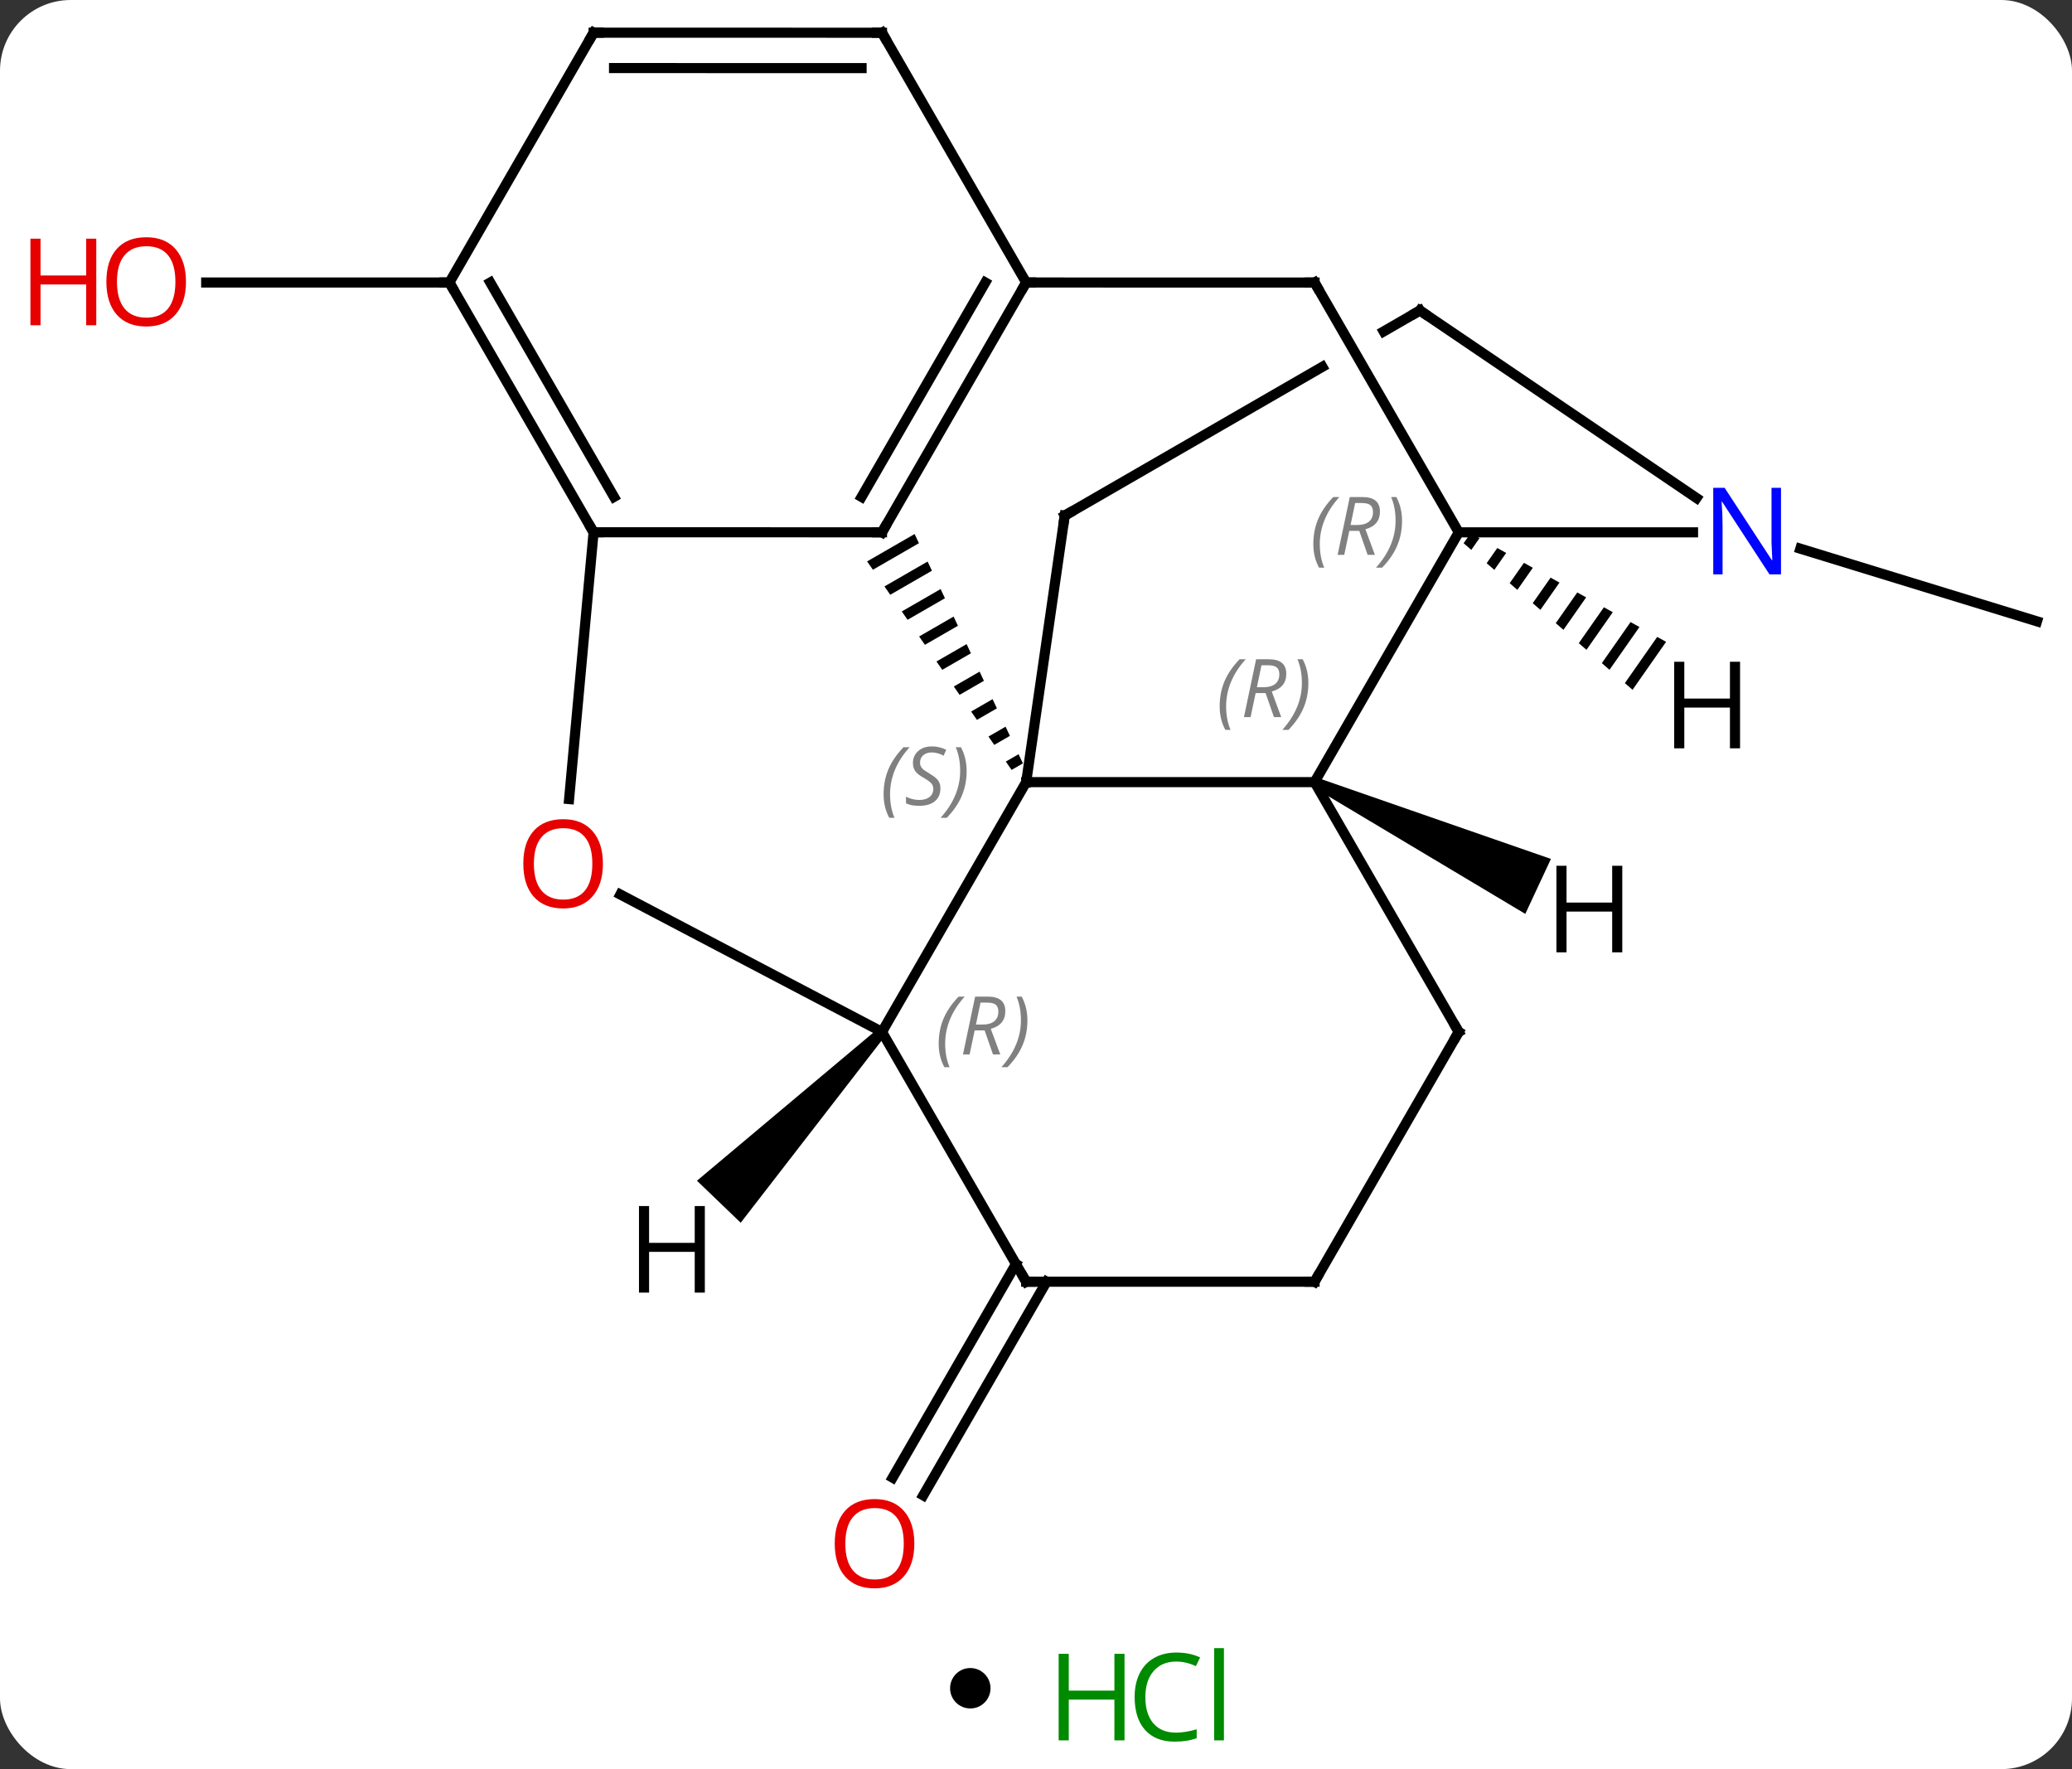 <svg width="205" viewBox="0 0 205 175" style="fill-opacity:1; color-rendering:auto; color-interpolation:auto; text-rendering:auto; stroke:black; stroke-linecap:square; stroke-miterlimit:10; shape-rendering:auto; stroke-opacity:1; fill:black; stroke-dasharray:none; font-weight:normal; stroke-width:1; font-family:'Open Sans'; font-style:normal; stroke-linejoin:miter; font-size:12; stroke-dashoffset:0; image-rendering:auto;" height="175" class="cas-substance-image" xmlns:xlink="http://www.w3.org/1999/xlink" xmlns="http://www.w3.org/2000/svg"><rect x="0" y="0" width="205" height="175" fill="#333333" stroke="none"/><svg class="cas-substance-single-component"><rect y="0" x="0" width="205" stroke="none" ry="7" rx="7" height="175" fill="white" class="cas-substance-group"/><svg y="0" x="0" width="205" viewBox="0 0 205 160" style="fill:black;" height="160" class="cas-substance-single-component-image"><svg><g><clipPath id="clipPath_aa472765034d44c9ad65e8e30f5952e71" clipPathUnits="userSpaceOnUse"><path d="M25.732 -66.481 L-15.905 -42.443 L4.094 -7.801 L33.266 -24.643 L33.266 -24.643 L17.589 -51.8 L22.785 -54.8 L38.462 -27.643 L45.731 -31.84 L25.732 -66.481 Z"/></clipPath><g transform="translate(108,78)" style="text-rendering:geometricPrecision; color-rendering:optimizeQuality; color-interpolation:linearRGB; stroke-linecap:butt; image-rendering:optimizeQuality;"><line y2="48.786" y1="69.919" x2="-4.453" x1="-16.655" style="fill:none;"/><line y2="47.036" y1="68.169" x2="-7.484" x1="-19.686" style="fill:none;"/><line y2="-50.055" y1="-50.055" x2="-63.537" x1="-87.6" style="fill:none;"/><line y2="-23.725" y1="-16.536" x2="70.121" x1="93.537" style="fill:none;"/><path style="stroke:none;" d="M-17.511 -25.175 L-22.209 -22.466 L-22.209 -22.466 L-21.637 -21.641 L-21.637 -21.641 L-17.082 -24.268 L-17.082 -24.268 L-17.511 -25.175 ZM-16.225 -22.453 L-20.493 -19.991 L-19.922 -19.166 L-19.922 -19.166 L-15.796 -21.545 L-15.796 -21.545 L-16.225 -22.453 ZM-14.939 -19.73 L-18.778 -17.516 L-18.206 -16.691 L-18.206 -16.691 L-14.51 -18.823 L-14.51 -18.823 L-14.939 -19.73 ZM-13.653 -17.008 L-17.063 -15.041 L-17.063 -15.041 L-16.491 -14.216 L-16.491 -14.216 L-13.225 -16.1 L-13.225 -16.1 L-13.653 -17.008 ZM-12.367 -14.285 L-15.348 -12.566 L-15.348 -12.566 L-14.776 -11.741 L-14.776 -11.741 L-11.939 -13.377 L-11.939 -13.377 L-12.367 -14.285 ZM-11.081 -11.562 L-13.632 -10.091 L-13.632 -10.091 L-13.06 -9.266 L-13.06 -9.266 L-10.653 -10.655 L-10.653 -10.655 L-11.081 -11.562 ZM-9.796 -8.839 L-11.917 -7.616 L-11.917 -7.616 L-11.345 -6.791 L-11.345 -6.791 L-9.367 -7.932 L-9.367 -7.932 L-9.796 -8.839 ZM-8.51 -6.117 L-10.202 -5.141 L-10.202 -5.141 L-9.63 -4.316 L-9.63 -4.316 L-8.081 -5.209 L-8.081 -5.209 L-8.51 -6.117 ZM-7.224 -3.394 L-8.486 -2.666 L-7.915 -1.841 L-6.795 -2.487 L-6.795 -2.487 L-7.224 -3.394 Z"/><line y2="-0.633" y1="-0.633" x2="22.059" x1="-6.471" style="fill:none;"/><line y2="24.075" y1="-0.633" x2="-20.739" x1="-6.471" style="fill:none;"/><line y2="-26.997" y1="-0.633" x2="-2.658" x1="-6.471" style="fill:none;"/><line y2="-25.347" y1="-25.344" x2="-49.272" x1="-20.739" style="fill:none;"/><line y2="-50.055" y1="-25.344" x2="-6.474" x1="-20.739" style="fill:none;"/><line y2="-50.055" y1="-28.844" x2="-10.515" x1="-22.76" style="fill:none;"/><line y2="-25.341" y1="-0.633" x2="36.327" x1="22.059" style="fill:none;"/><line y2="24.078" y1="-0.633" x2="36.324" x1="22.059" style="fill:none;"/><line y2="10.485" y1="24.075" x2="-46.624" x1="-20.739" style="fill:none;"/><line y2="48.786" y1="24.075" x2="-6.474" x1="-20.739" style="fill:none;"/><line y2="-47.286" y1="-26.997" x2="32.484" x1="-2.658" style="fill:none; clip-path:url(#clipPath_aa472765034d44c9ad65e8e30f5952e71);"/><line y2="1.044" y1="-25.347" x2="-51.694" x1="-49.272" style="fill:none;"/><line y2="-50.055" y1="-25.347" x2="-63.537" x1="-49.272" style="fill:none;"/><line y2="-50.055" y1="-28.847" x2="-59.495" x1="-47.251" style="fill:none;"/><line y2="-50.052" y1="-50.055" x2="22.062" x1="-6.474" style="fill:none;"/><line y2="-74.763" y1="-50.055" x2="-20.736" x1="-6.474" style="fill:none;"/><line y2="-50.052" y1="-25.341" x2="22.062" x1="36.327" style="fill:none;"/><line y2="-25.341" y1="-25.341" x2="59.505" x1="36.327" style="fill:none;"/><line y2="48.786" y1="24.078" x2="22.059" x1="36.324" style="fill:none;"/><line y2="48.786" y1="48.786" x2="22.059" x1="-6.474" style="fill:none;"/><line y2="-28.735" y1="-47.286" x2="59.85" x1="32.484" style="fill:none;"/><line y2="-74.766" y1="-50.055" x2="-49.269" x1="-63.537" style="fill:none;"/><line y2="-74.766" y1="-74.763" x2="-49.269" x1="-20.736" style="fill:none;"/><line y2="-71.266" y1="-71.263" x2="-47.249" x1="-22.757" style="fill:none;"/><path style="stroke:none;" d="M21.848 -0.18 L22.27 -1.086 L45.446 6.964 L42.91 12.402 Z"/><path style="stroke:none;" d="M-21.1 23.729 L-20.378 24.421 L-34.716 42.953 L-39.043 38.796 Z"/><path style="stroke:none;" d="M37.502 -25.257 L36.808 -24.265 L37.568 -23.606 L37.568 -23.606 L38.381 -24.768 L38.381 -24.768 L37.502 -25.257 ZM40.139 -23.791 L39.087 -22.288 L39.087 -22.288 L39.847 -21.629 L41.018 -23.303 L40.139 -23.791 ZM42.776 -22.326 L41.366 -20.311 L41.366 -20.311 L42.126 -19.651 L43.656 -21.837 L42.776 -22.326 ZM45.413 -20.86 L43.645 -18.333 L44.405 -17.674 L44.405 -17.674 L46.293 -20.372 L46.293 -20.372 L45.413 -20.86 ZM48.051 -19.395 L45.924 -16.356 L45.924 -16.356 L46.684 -15.697 L48.93 -18.907 L48.051 -19.395 ZM50.688 -17.93 L48.203 -14.379 L48.963 -13.72 L51.567 -17.441 L50.688 -17.93 ZM53.325 -16.464 L50.482 -12.402 L50.482 -12.402 L51.242 -11.743 L54.204 -15.976 L53.325 -16.464 ZM55.962 -14.999 L52.761 -10.425 L53.521 -9.765 L53.521 -9.765 L56.841 -14.51 L55.962 -14.999 Z"/></g><g transform="translate(108,78)" style="fill:rgb(230,0,0); text-rendering:geometricPrecision; color-rendering:optimizeQuality; image-rendering:optimizeQuality; font-family:'Open Sans'; stroke:rgb(230,0,0); color-interpolation:linearRGB;"><path style="stroke:none;" d="M-17.537 74.696 Q-17.537 76.758 -18.576 77.938 Q-19.615 79.118 -21.458 79.118 Q-23.349 79.118 -24.38 77.954 Q-25.412 76.789 -25.412 74.68 Q-25.412 72.586 -24.38 71.438 Q-23.349 70.289 -21.458 70.289 Q-19.599 70.289 -18.568 71.461 Q-17.537 72.633 -17.537 74.696 ZM-24.365 74.696 Q-24.365 76.43 -23.622 77.336 Q-22.88 78.243 -21.458 78.243 Q-20.037 78.243 -19.31 77.344 Q-18.583 76.446 -18.583 74.696 Q-18.583 72.961 -19.31 72.071 Q-20.037 71.18 -21.458 71.18 Q-22.88 71.18 -23.622 72.079 Q-24.365 72.977 -24.365 74.696 Z"/><path style="stroke:none;" d="M-89.6 -50.125 Q-89.6 -48.063 -90.639 -46.883 Q-91.678 -45.703 -93.521 -45.703 Q-95.412 -45.703 -96.443 -46.867 Q-97.475 -48.032 -97.475 -50.141 Q-97.475 -52.235 -96.443 -53.383 Q-95.412 -54.532 -93.521 -54.532 Q-91.662 -54.532 -90.631 -53.36 Q-89.6 -52.188 -89.6 -50.125 ZM-96.428 -50.125 Q-96.428 -48.391 -95.685 -47.485 Q-94.943 -46.578 -93.521 -46.578 Q-92.1 -46.578 -91.373 -47.477 Q-90.646 -48.375 -90.646 -50.125 Q-90.646 -51.86 -91.373 -52.75 Q-92.1 -53.641 -93.521 -53.641 Q-94.943 -53.641 -95.685 -52.742 Q-96.428 -51.844 -96.428 -50.125 Z"/><path style="stroke:none;" d="M-98.475 -45.828 L-99.475 -45.828 L-99.475 -49.86 L-103.99 -49.86 L-103.99 -45.828 L-104.99 -45.828 L-104.99 -54.391 L-103.99 -54.391 L-103.99 -50.75 L-99.475 -50.75 L-99.475 -54.391 L-98.475 -54.391 L-98.475 -45.828 Z"/></g><g transform="translate(108,78)" style="font-size:8.4px; fill:gray; text-rendering:geometricPrecision; image-rendering:optimizeQuality; color-rendering:optimizeQuality; font-family:'Open Sans'; font-style:italic; stroke:gray; color-interpolation:linearRGB;"><path style="stroke:none;" d="M-20.579 0.57 Q-20.579 -0.758 -20.111 -1.883 Q-19.642 -3.008 -18.611 -4.086 L-18.001 -4.086 Q-18.97 -3.024 -19.454 -1.852 Q-19.939 -0.68 -19.939 0.554 Q-19.939 1.882 -19.501 2.898 L-20.017 2.898 Q-20.579 1.867 -20.579 0.57 ZM-14.957 -0.024 Q-14.957 0.804 -15.504 1.257 Q-16.051 1.71 -17.051 1.71 Q-17.457 1.71 -17.77 1.656 Q-18.082 1.601 -18.363 1.46 L-18.363 0.804 Q-17.738 1.132 -17.035 1.132 Q-16.41 1.132 -16.035 0.836 Q-15.66 0.539 -15.66 0.023 Q-15.66 -0.289 -15.863 -0.516 Q-16.066 -0.743 -16.629 -1.071 Q-17.223 -1.399 -17.449 -1.727 Q-17.676 -2.055 -17.676 -2.508 Q-17.676 -3.243 -17.16 -3.704 Q-16.645 -4.165 -15.801 -4.165 Q-15.426 -4.165 -15.09 -4.086 Q-14.754 -4.008 -14.379 -3.836 L-14.645 -3.243 Q-14.895 -3.399 -15.215 -3.485 Q-15.535 -3.571 -15.801 -3.571 Q-16.332 -3.571 -16.652 -3.297 Q-16.973 -3.024 -16.973 -2.555 Q-16.973 -2.352 -16.902 -2.204 Q-16.832 -2.055 -16.691 -1.922 Q-16.551 -1.79 -16.129 -1.54 Q-15.566 -1.196 -15.363 -1 Q-15.16 -0.805 -15.059 -0.571 Q-14.957 -0.336 -14.957 -0.024 ZM-12.363 -1.743 Q-12.363 -0.414 -12.839 0.718 Q-13.316 1.851 -14.331 2.898 L-14.941 2.898 Q-13.003 0.742 -13.003 -1.743 Q-13.003 -3.071 -13.441 -4.086 L-12.925 -4.086 Q-12.363 -3.024 -12.363 -1.743 Z"/></g><g transform="translate(108,78)" style="stroke-linecap:butt; font-size:8.4px; text-rendering:geometricPrecision; image-rendering:optimizeQuality; color-rendering:optimizeQuality; font-family:'Open Sans'; font-style:italic; color-interpolation:linearRGB; stroke-miterlimit:5;"><path style="fill:none;" d="M-21.239 -25.344 L-20.739 -25.344 L-20.489 -25.777"/><path style="fill:gray; stroke:none;" d="M12.671 -8.129 Q12.671 -9.457 13.139 -10.582 Q13.608 -11.707 14.639 -12.786 L15.249 -12.786 Q14.28 -11.723 13.796 -10.551 Q13.311 -9.379 13.311 -8.145 Q13.311 -6.817 13.749 -5.801 L13.233 -5.801 Q12.671 -6.832 12.671 -8.129 ZM16.231 -9.442 L15.731 -7.067 L15.075 -7.067 L16.278 -12.786 L17.528 -12.786 Q19.262 -12.786 19.262 -11.348 Q19.262 -9.989 17.825 -9.598 L18.762 -7.067 L18.043 -7.067 L17.215 -9.442 L16.231 -9.442 ZM16.809 -12.192 Q16.418 -10.27 16.356 -10.02 L17.012 -10.02 Q17.762 -10.02 18.168 -10.348 Q18.575 -10.676 18.575 -11.301 Q18.575 -11.77 18.317 -11.981 Q18.059 -12.192 17.465 -12.192 L16.809 -12.192 ZM21.448 -10.442 Q21.448 -9.114 20.971 -7.981 Q20.495 -6.848 19.479 -5.801 L18.87 -5.801 Q20.807 -7.957 20.807 -10.442 Q20.807 -11.77 20.37 -12.786 L20.886 -12.786 Q21.448 -11.723 21.448 -10.442 Z"/><path style="fill:gray; stroke:none;" d="M-15.128 25.24 Q-15.128 23.912 -14.659 22.787 Q-14.19 21.662 -13.159 20.584 L-12.55 20.584 Q-13.518 21.646 -14.003 22.818 Q-14.487 23.99 -14.487 25.224 Q-14.487 26.552 -14.05 27.568 L-14.565 27.568 Q-15.128 26.537 -15.128 25.24 ZM-11.568 23.927 L-12.068 26.302 L-12.724 26.302 L-11.521 20.584 L-10.271 20.584 Q-8.536 20.584 -8.536 22.021 Q-8.536 23.38 -9.974 23.771 L-9.036 26.302 L-9.755 26.302 L-10.583 23.927 L-11.568 23.927 ZM-10.989 21.177 Q-11.38 23.099 -11.443 23.349 L-10.786 23.349 Q-10.036 23.349 -9.63 23.021 Q-9.224 22.693 -9.224 22.068 Q-9.224 21.599 -9.482 21.388 Q-9.739 21.177 -10.333 21.177 L-10.989 21.177 ZM-6.35 22.927 Q-6.35 24.255 -6.827 25.388 Q-7.303 26.521 -8.319 27.568 L-8.928 27.568 Q-6.991 25.412 -6.991 22.927 Q-6.991 21.599 -7.428 20.584 L-6.913 20.584 Q-6.35 21.646 -6.35 22.927 Z"/><path style="fill:none;" d="M-2.73 -26.502 L-2.658 -26.997 L-2.225 -27.247"/><path style="fill:none;" d="M-49.522 -25.78 L-49.272 -25.347 L-48.772 -25.347"/><path style="fill:none;" d="M-6.724 -49.622 L-6.474 -50.055 L-5.974 -50.055"/><path style="fill:gray; stroke:none;" d="M21.938 -24.178 Q21.938 -25.506 22.407 -26.631 Q22.876 -27.756 23.907 -28.834 L24.517 -28.834 Q23.548 -27.771 23.063 -26.599 Q22.579 -25.428 22.579 -24.193 Q22.579 -22.865 23.017 -21.849 L22.501 -21.849 Q21.938 -22.881 21.938 -24.178 ZM25.498 -25.49 L24.998 -23.115 L24.342 -23.115 L25.545 -28.834 L26.795 -28.834 Q28.53 -28.834 28.53 -27.396 Q28.53 -26.037 27.092 -25.646 L28.03 -23.115 L27.311 -23.115 L26.483 -25.49 L25.498 -25.49 ZM26.076 -28.24 Q25.686 -26.318 25.623 -26.068 L26.28 -26.068 Q27.03 -26.068 27.436 -26.396 Q27.842 -26.724 27.842 -27.349 Q27.842 -27.818 27.584 -28.029 Q27.326 -28.24 26.733 -28.24 L26.076 -28.24 ZM30.716 -26.49 Q30.716 -25.162 30.239 -24.029 Q29.762 -22.896 28.747 -21.849 L28.137 -21.849 Q30.075 -24.006 30.075 -26.49 Q30.075 -27.818 29.637 -28.834 L30.153 -28.834 Q30.716 -27.771 30.716 -26.49 Z"/><path style="fill:none;" d="M36.074 23.645 L36.324 24.078 L36.074 24.511"/></g><g transform="translate(108,78)" style="stroke-linecap:butt; fill:rgb(230,0,0); text-rendering:geometricPrecision; color-rendering:optimizeQuality; image-rendering:optimizeQuality; font-family:'Open Sans'; stroke:rgb(230,0,0); color-interpolation:linearRGB; stroke-miterlimit:5;"><path style="stroke:none;" d="M-48.349 7.442 Q-48.349 9.504 -49.389 10.684 Q-50.428 11.864 -52.271 11.864 Q-54.162 11.864 -55.193 10.7 Q-56.224 9.535 -56.224 7.426 Q-56.224 5.332 -55.193 4.184 Q-54.162 3.035 -52.271 3.035 Q-50.412 3.035 -49.381 4.207 Q-48.349 5.379 -48.349 7.442 ZM-55.178 7.442 Q-55.178 9.176 -54.435 10.082 Q-53.693 10.989 -52.271 10.989 Q-50.849 10.989 -50.123 10.09 Q-49.396 9.192 -49.396 7.442 Q-49.396 5.707 -50.123 4.817 Q-50.849 3.926 -52.271 3.926 Q-53.693 3.926 -54.435 4.824 Q-55.178 5.723 -55.178 7.442 Z"/><path style="fill:none; stroke:black;" d="M-6.724 48.353 L-6.474 48.786 L-5.974 48.786"/><path style="fill:none; stroke:black;" d="M32.051 -47.036 L32.484 -47.286 L32.898 -47.005"/><path style="fill:none; stroke:black;" d="M-63.287 -49.622 L-63.537 -50.055 L-64.037 -50.055"/><path style="fill:none; stroke:black;" d="M21.562 -50.052 L22.062 -50.052 L22.312 -49.619"/><path style="fill:none; stroke:black;" d="M-20.486 -74.33 L-20.736 -74.763 L-21.236 -74.763"/><path style="fill:rgb(0,5,255); stroke:none;" d="M68.209 -21.185 L67.068 -21.185 L62.38 -28.372 L62.334 -28.372 Q62.427 -27.107 62.427 -26.06 L62.427 -21.185 L61.505 -21.185 L61.505 -29.747 L62.63 -29.747 L67.302 -22.591 L67.349 -22.591 Q67.349 -22.747 67.302 -23.607 Q67.255 -24.466 67.271 -24.841 L67.271 -29.747 L68.209 -29.747 L68.209 -21.185 Z"/><path style="fill:none; stroke:black;" d="M22.309 48.353 L22.059 48.786 L21.559 48.786"/><path style="fill:none; stroke:black;" d="M-49.519 -74.333 L-49.269 -74.766 L-48.769 -74.766"/><path style="fill:black; stroke:none;" d="M52.506 16.204 L51.506 16.204 L51.506 12.173 L46.99 12.173 L46.99 16.204 L45.99 16.204 L45.99 7.642 L46.99 7.642 L46.99 11.282 L51.506 11.282 L51.506 7.642 L52.506 7.642 L52.506 16.204 Z"/><path style="fill:black; stroke:none;" d="M-38.265 49.864 L-39.265 49.864 L-39.265 45.833 L-43.781 45.833 L-43.781 49.864 L-44.781 49.864 L-44.781 41.302 L-43.781 41.302 L-43.781 44.942 L-39.265 44.942 L-39.265 41.302 L-38.265 41.302 L-38.265 49.864 Z"/><path style="fill:black; stroke:none;" d="M64.158 -3.977 L63.158 -3.977 L63.158 -8.008 L58.642 -8.008 L58.642 -3.977 L57.642 -3.977 L57.642 -12.539 L58.642 -12.539 L58.642 -8.899 L63.158 -8.899 L63.158 -12.539 L64.158 -12.539 L64.158 -3.977 Z"/></g></g></svg></svg><svg y="160" x="94" class="cas-substance-saf"><svg y="5" x="0" width="4" style="fill:black;" height="4" class="cas-substance-saf-dot"><circle stroke="none" r="2" fill="black" cy="2" cx="2"/></svg><svg y="0" x="8" width="22" style="fill:black;" height="15" class="cas-substance-saf-image"><svg><g><g transform="translate(6,8)" style="fill:rgb(0,138,0); text-rendering:geometricPrecision; color-rendering:optimizeQuality; image-rendering:optimizeQuality; font-family:'Open Sans'; stroke:rgb(0,138,0); color-interpolation:linearRGB;"><path style="stroke:none;" d="M3.258 4.156 L2.258 4.156 L2.258 0.125 L-2.258 0.125 L-2.258 4.156 L-3.258 4.156 L-3.258 -4.406 L-2.258 -4.406 L-2.258 -0.766 L2.258 -0.766 L2.258 -4.406 L3.258 -4.406 L3.258 4.156 Z"/><path style="stroke:none;" d="M8.367 -3.641 Q6.961 -3.641 6.141 -2.703 Q5.32 -1.766 5.32 -0.125 Q5.32 1.547 6.109 2.469 Q6.898 3.391 8.352 3.391 Q9.258 3.391 10.398 3.062 L10.398 3.938 Q9.508 4.281 8.211 4.281 Q6.32 4.281 5.289 3.125 Q4.258 1.969 4.258 -0.141 Q4.258 -1.469 4.75 -2.461 Q5.242 -3.453 6.18 -3.992 Q7.117 -4.531 8.383 -4.531 Q9.727 -4.531 10.742 -4.047 L10.32 -3.188 Q9.336 -3.641 8.367 -3.641 ZM13.094 4.156 L12.125 4.156 L12.125 -4.969 L13.094 -4.969 L13.094 4.156 Z"/></g></g></svg></svg></svg></svg></svg>